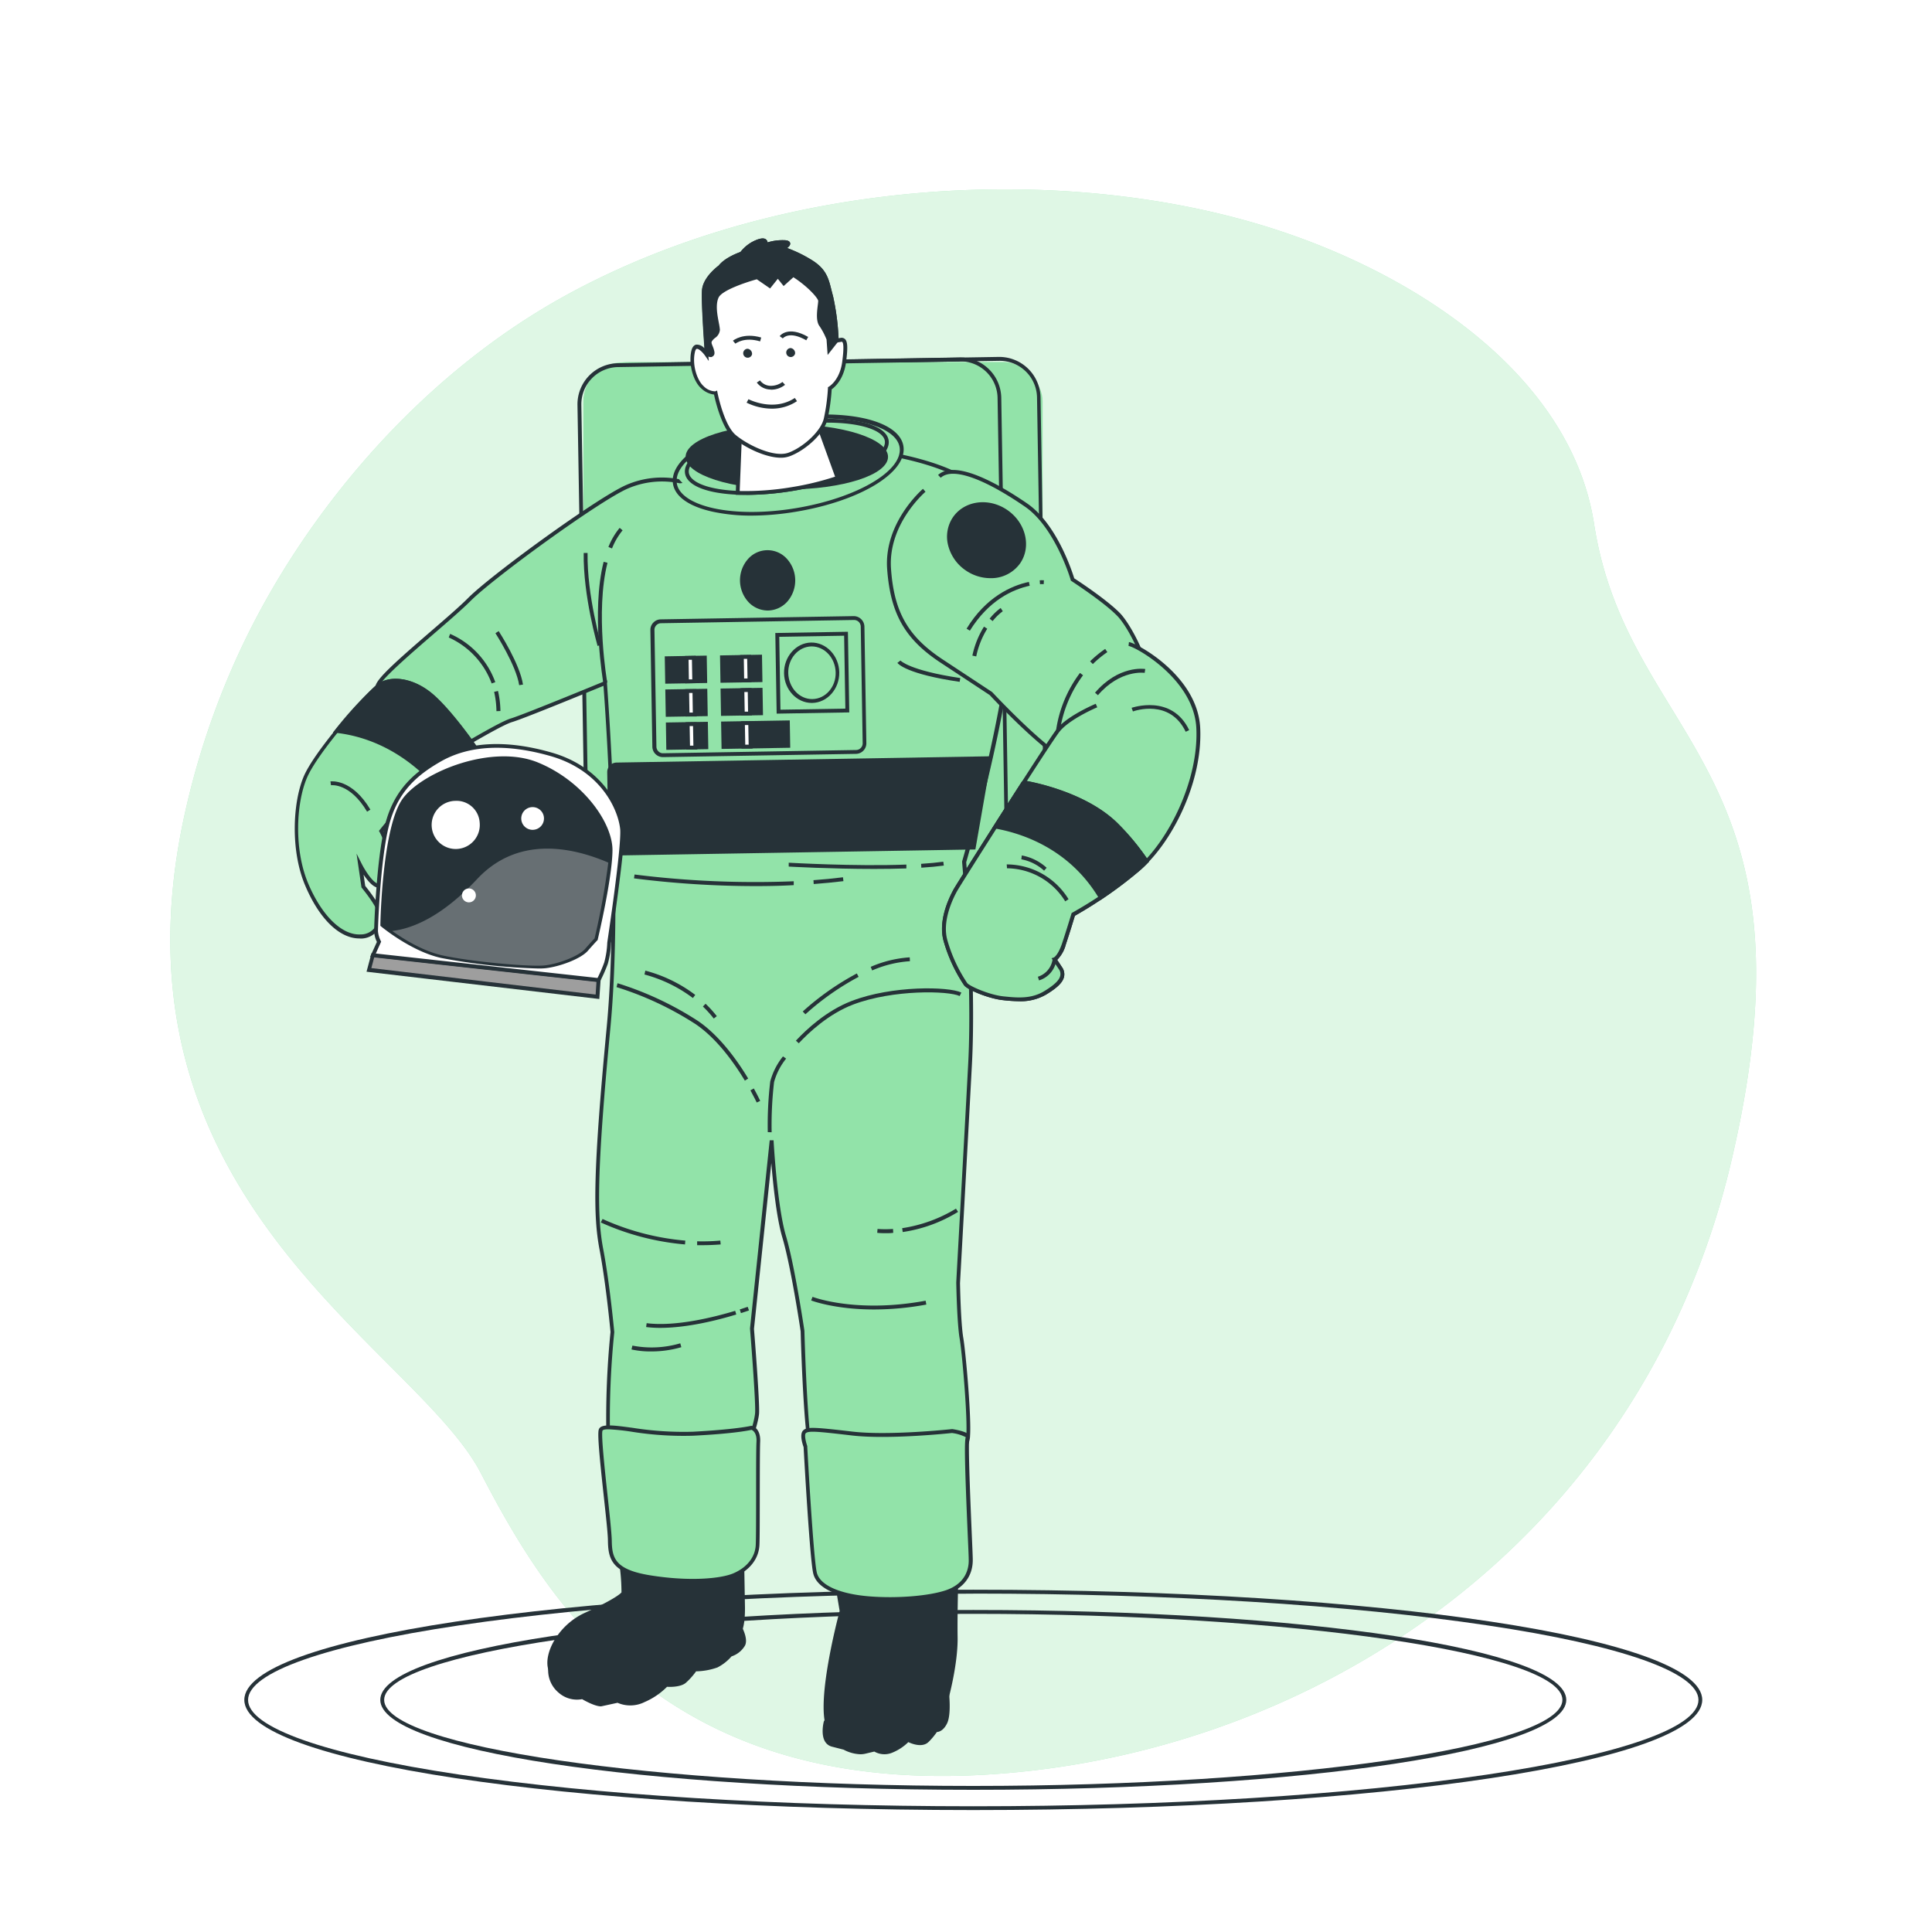 <svg class="animated" id="freepik_stories-astronaut-suit" xmlns="http://www.w3.org/2000/svg" viewBox="0 0 500 500" version="1.1" xmlns:xlink="http://www.w3.org/1999/xlink" xmlns:svgjs="http://svgjs.com/svgjs"><style>svg#freepik_stories-astronaut-suit:not(.animated) .animable {opacity: 0;}svg#freepik_stories-astronaut-suit.animated #freepik--Character--inject-142 {animation: 1.5s Infinite  linear floating;animation-delay: 0s;}            @keyframes floating {                0% {                    opacity: 1;                    transform: translateY(0px);                }                50% {                    transform: translateY(-10px);                }                100% {                    opacity: 1;                    transform: translateY(0px);                }            }        .animator-hidden { display: none; }</style><g id="freepik--background-simple--inject-142" class="animable" style="transform-origin: 249.277px 254.311px;"><path d="M331.63,59.9c37.2,12.43,75.14,38.42,80.92,75.73C421.28,192,471.81,198,448.29,299.52a209.84,209.84,0,0,1-15.39,44,197.21,197.21,0,0,1-11.58,20.75C383.16,424,317.54,455.8,254.37,459.32c-83.08,4.65-113-45.49-129.95-78.12s-98.77-71-76.54-170.86a204,204,0,0,1,15.79-45.22c16.5-33.73,45.58-68.21,82.56-88.56q4.17-2.3,8.46-4.39C210.65,44.85,280.92,42.94,331.63,59.9Z" style="fill: rgb(146, 227, 169); transform-origin: 249.277px 254.311px;" id="el1yrjd6wutgn" class="animable"></path><g id="elo7tcsbtkiee"><path d="M331.63,59.9c37.2,12.43,75.14,38.42,80.92,75.73C421.28,192,471.81,198,448.29,299.52a209.84,209.84,0,0,1-15.39,44,197.21,197.21,0,0,1-11.58,20.75C383.16,424,317.54,455.8,254.37,459.32c-83.08,4.65-113-45.49-129.95-78.12s-98.77-71-76.54-170.86a204,204,0,0,1,15.79-45.22c16.5-33.73,45.58-68.21,82.56-88.56q4.17-2.3,8.46-4.39C210.65,44.85,280.92,42.94,331.63,59.9Z" style="fill: rgb(255, 255, 255); opacity: 0.7; transform-origin: 249.277px 254.311px;" class="animable"></path></g></g><g id="freepik--Floor--inject-142" class="animable" style="transform-origin: 251.885px 439.93px;"><path d="M251.88,468.44c-105.78,0-188.65-12.52-188.65-28.51s82.87-28.51,188.65-28.51,188.66,12.52,188.66,28.51S357.67,468.44,251.88,468.44Zm0-56c-50.23,0-97.45,2.91-133,8.2-34.75,5.17-54.68,12.21-54.68,19.31s19.93,14.14,54.68,19.31c35.52,5.29,82.74,8.2,133,8.2s97.46-2.91,133-8.2c34.75-5.17,54.68-12.21,54.68-19.31s-19.93-14.14-54.68-19.31C349.34,415.33,302.12,412.42,251.88,412.42Z" style="fill: rgb(38, 50, 56); transform-origin: 251.885px 439.93px;" id="elxa5lfs07fn" class="animable"></path><path d="M251.88,463.2c-86,0-153.46-10.22-153.46-23.27s67.41-23.27,153.46-23.27,153.47,10.22,153.47,23.27S337.94,463.2,251.88,463.2Zm0-45.54c-82.64,0-152.46,10.2-152.46,22.27s69.82,22.27,152.46,22.27S404.35,452,404.35,439.93,334.53,417.66,251.88,417.66Z" style="fill: rgb(38, 50, 56); transform-origin: 251.885px 439.93px;" id="el0ydhwgnufmcm" class="animable"></path></g><g id="freepik--Earth--inject-142" class="animable animator-hidden" style="transform-origin: 331.156px 184.3px;"><path d="M331.27,301.35a117.05,117.05,0,1,1,32.79-4.72A117.21,117.21,0,0,1,331.27,301.35Zm-.1-233a116,116,0,1,0,111.39,83.46A115.94,115.94,0,0,0,331.17,68.32Z" style="fill: rgb(38, 50, 56); transform-origin: 331.156px 184.3px;" id="el2sx5wx18g5e" class="animable"></path><path d="M331.34,150.54l-9.39-.9-.5-1.71,3.89-3.1-2.85-4.52-7.84-.55-4.94-3.7,2.13-2.85,12.46,1.73,4.3,3.92,5.46.47,2.19,5.33-1.11,3.83Zm-8.62-1.83,8.41.81,3.16-1.71.9-3.09-1.82-4.45-5.19-.45-4.32-3.93-11.57-1.61-1.18,1.58,3.9,2.92,8.05.57,3.6,5.7-4.06,3.25Z" style="fill: rgb(38, 50, 56); transform-origin: 322.98px 141.875px;" id="elchazf82k089" class="animable"></path><path d="M381.24,290.12,380,287.89l-1.08-3.66-4-.53-10.62-6-6.65-.7-4.1-5.58,1.42-6.38c1-2.34,2.25-5.88,2-6.68-.29-1-.63-2.66-.8-3.54l-5.37,1.82-6.38.11-5.87-1.62-4.42-3.31-5.23-2.64-14.85.32-11.16-4.09-7-4.73-2.05-7L288.71,226l-6.23-8.1-1.42.78,2.75,4.93,3.08,2.61,3,4.51-5.2.8-6.11-7.71-5.75-10.66-4.09-19.95,3.62-15.14-3.08-8.55.51-9.1-2.63-9-6.36-3.91-10.46,1.3-1.8-3.59,6.21-2.11-.26-4.8.33-.14a43.21,43.21,0,0,0,5.94-2.85,41.7,41.7,0,0,0,3.3-3.23l4.44-5.17,8.1.11,2.68,7.17,8.58,5.14,10.28,3.85-1.63-2.88-7.28-3.75,4.32-4,4.41.53,2.81.78,3.92,8.64,2-1-.18-4.68,2.73-.39,2.07,4,2.24,1.62,3.14-1.24,1.5,7.34-6.09,7.85.57,6.59,3,2,6.63,1.07.29,4,5.57,2.29-.09-8.27-1.82-2.41-1.75-7.95.31-1.71,5.1-.2,4.1,2.24,6.63-.79,8.17,2.65,8.41,5.28,6.81,2.37,3.08,3.53-4.15,2.61-3.44-1.89-4.92-4.32-1.2,2.55L344.89,171l-.74,2.72,3.26-1.83,3.25-1,1.4,1.87,4.39-1.59.49,3-5.24,6.06-2.29,1.2-1.69,7.06-3.13,4.53,1.56,10.29-8.57,7.11.87,4.77L341,218l2.49,6.39-2.52,1.14-7.29-6.93-3.34,0-3.22,3.49-3.5,1-2.69-1.24-7.37,1.61-1.7,8.09,3.3,5.64,5.08,3.41,3.89-1.4.29-2.93,4.1-1.87,3,2.42.88,5,1.23,1.77,5.05-1.48,5.59.6.31,8,7.89,2.25,4.49-3.52,4.68-4.86,3.05-.89,4.67-1.66,8.08-4.36,8.11-.66,8.26-2.41,11.52.69,9.36.95L428.16,228l4.8,1.59L429.53,245l.44,2.06-.11.17a116.58,116.58,0,0,1-48.21,42.66Zm-.34-2.57.74,1.27a115.64,115.64,0,0,0,47.27-41.92L428.5,245l0-.1,3.26-14.66-3.5-1.16-13.38,8.21-9.67-1-11.33-.68-8.24,2.4-8.05.64L369.76,243l-4.77,1.7-2.82.82-4.55,4.72-4.94,3.88-9.08-2.58-.31-7.91-4.53-.48-5.56,1.63-1.78-2.65-.83-4.75-2.25-1.8-3,1.37-.29,3-5,1.78-5.74-3.92-3.56-6.07,1.92-9.1,8.33-1.82,2.65,1.23,2.87-.84,3.34-3.62,4.18.06,7.08,6.73,1-.47-2.11-5.42-2.56-2.76-1-5.63,8.59-7.12-1.53-10.12,3.29-4.78,1.7-7.24,2.61-1.37,4.73-5.52-.22-1.37-4,1.42-1.43-1.91-2.53.74-5.2,2.95,1.48-5.42,8.56-5.39,1.64-3.48,5.88,5.15,2.78,1.52,2.66-1.68L363.42,164l-6.71-2.36-8.41-5.27-7.79-2.52-6.73.81-4.14-2.26-4,.16-.14.72,1.68,7.64,1.87,2.39.11,10.12-7.54-3.1-.28-3.87-6.16-1-3.44-2.35-.65-7.46,6-7.79L316,142.11l-2.54,1L310.54,141l-1.85-3.54-1.14.16.18,4.43-3.52,1.76-4.16-9.16-2.29-.64-3.87-.47L291,136.31l6.28,3.23,3.14,5.53-12.94-4.86-9-5.35L275.9,128l-6.95-.09-4.14,4.82a45.12,45.12,0,0,1-3.43,3.36,41.49,41.49,0,0,1-5.85,2.85l.26,4.85-5.85,2,1,1.93L261,146.46l7,4.29,2.79,9.55-.51,9.07L273.4,178l-3.64,15.21,4,19.66,5.61,10.38,5.7,7.18,3.08-.47-2.1-3.14L283,224.18l-3.28-5.89,3.05-1.68,6.77,8.81,5.22,7.88,2,6.73,6.63,4.49,10.81,3.94,14.92-.32,5.52,2.8,4.42,3.3,5.47,1.48,6.16-.11,6.23-2.14.11.57s.51,2.73.89,4-1.62,6.3-2,7.26l-1.29,5.86,3.56,4.85,6.52.72,10.62,6,4.41.53Z" style="fill: rgb(38, 50, 56); transform-origin: 340.75px 208.52px;" id="eleqbf09yl5do" class="animable"></path><path d="M405.44,133.39l-1.39-2.52-3-4.39-.22-3.82-.52-2.63L393,117.84l-2.57-8.77-7-2.51-4.68-7-4-2.61L371.7,91l-6.4-1.4-3.45,1.23,4.34,3.45-1.77,1.17,2.23-.36,9.55,3.71-2.67,1.56-.57,3.15-6.54,1.29-5.63-4.21L349.6,98l-6.82-5,7.69-4.67-.24-1.5-3.1-.46-.6,2.65-4.9.75-1.22-4.16-3.65-1.37L328,81.86c-.81.7-3.51,3-4.75,3.34a6.88,6.88,0,0,1-3.39-.18l-6,1.2-3.91,4.3-5.87,1.72-5-2.06a30.93,30.93,0,0,0-4.65,0,26.84,26.84,0,0,0-3.94,3.4l-.19.11-5.12,1.77.52,4.72-7.58,3.09-.92,3.74L270,109.65l.42,4.22-5,12.41-5.46,1.6.55-5.14-4.43.74-1.87-5.29,1.94-4,1.73-1.3-1.58-7.37,4.91-2.63,2.06-5.21L255.59,95l.69-.57a117,117,0,0,1,141.13-6.61l.12.09,2.35,5.52,4.46,3.33.9,3.09-2.84,3-1.1,1,2.13-.45.71,3.76-4.87.58,3.07,6.93,5.34,4.68,4.59,4.38-.51,3.57-.86,5.51ZM402,126.15l2.91,4.19,1.1,2,4-.45,1.18-7.8-4.21-4-5.53-4.91-3.67-8.27,5.16-.62-.32-1.7-4.93,1,4-3.45,2.41-2.55-.65-2.22-4.4-3.29-2.35-5.5A116,116,0,0,0,257.6,94.66l7,2.43-2.58,6.52-4.56,2.44,1.55,7.27L257,114.85l-1.65,3.4,1.45,4.11,4.9-.83-.53,5,3.56-1,4.69-11.73L269,109l7.39-2.74.93-3.72,7.34-3-.52-4.77,5.77-2c.89-.88,3.46-3.33,4.28-3.57a30.67,30.67,0,0,1,5.07,0l.16,0,4.75,2,5.27-1.54,3.94-4.33L319.88,84l.12,0a6.27,6.27,0,0,0,2.94.21c1-.29,3.64-2.49,4.57-3.31l.21-.18,9.35,2.6,4.16,1.56,1.11,3.8,3.37-.51.65-2.9,4.74.71.47,2.89-7,4.24,5.53,4,11.19,2.58,5.36,4,5.44-1.07.53-2.93L373.9,99l-7.36-2.87L360,97.19l4.5-3-4.66-3.71,5.41-1.94,7.14,1.56,3.24,6.07,4,2.67,4.55,6.86,7.16,2.57,2.56,8.74,7.29,2.2.65,3.3Z" style="fill: rgb(38, 50, 56); transform-origin: 333.24px 100.34px;" id="el1jhh5fc97bh" class="animable"></path><path d="M438.21,173.35l-6.35-7.59-6.81-10.32-4.13-14.12-4.31-2.14-4.48-7.1,1.5-6.86-3.53-15.15,3.53.39-1.17-4-3.15-.21-2.08-3.84.09-4.69-.9-3.07,1.28,1.1a117.3,117.3,0,0,1,39,69.94l0,.2-.71,1-.6,6.24ZM426,155.09l6.67,10.07,6,7.17,5.89-.17.54-5.62.62-.87a116.32,116.32,0,0,0-37.4-68l-.08,4.55,1.69,3.12,3.3.21,1.78,6.1-3.61-.4,3.26,14-1.46,6.68,4.11,6.52,4.45,2.21.06.21Z" style="fill: rgb(38, 50, 56); transform-origin: 426.56px 134px;" id="el4i28qqo48kg" class="animable"></path><path d="M350.37,235.1l-4.31-2.81-9.35-.07,1.3-2.38,12.28.55,7.08-.8-1.3,4.48Zm-12-3.86,8,0,4.23,2.76,4.69-.86.71-2.44-5.67.64-11.73-.52Z" style="fill: rgb(38, 50, 56); transform-origin: 347.04px 232.345px;" id="elbkgg8opppa" class="animable"></path><path d="M359.51,234.18l-1.95-2.6,5.9-3.72,1.65,1.59,3-1.23L367,232Zm-.5-2.33.89,1.18,6.3-1.84.35-1.25-1.66.69-1.56-1.51Z" style="fill: rgb(38, 50, 56); transform-origin: 362.835px 231.02px;" id="el5blr53u1biu" class="animable"></path><path d="M331.2,295.13a109.56,109.56,0,0,1-16.29-1.21l.15-1a109.09,109.09,0,0,0,19,1.16l0,1Z" style="fill: rgb(38, 50, 56); transform-origin: 324.485px 294.025px;" id="elv4sg832htwe" class="animable"></path><path d="M310.18,293.11c-3.3-.64-6.62-1.44-9.86-2.39l.28-1c3.21.94,6.5,1.74,9.78,2.37Z" style="fill: rgb(38, 50, 56); transform-origin: 305.35px 291.415px;" id="elxznsv81xat" class="animable"></path><path d="M296.22,289.44a110.84,110.84,0,0,1-73.33-128.33l1,.21a109.83,109.83,0,0,0,72.67,127.17Z" style="fill: rgb(38, 50, 56); transform-origin: 258.499px 225.275px;" id="elsxmyyua3ki8" class="animable"></path><path d="M227.62,148l-.94-.33a112.2,112.2,0,0,1,9-19.36l.87.5A110.62,110.62,0,0,0,227.62,148Z" style="fill: rgb(38, 50, 56); transform-origin: 231.615px 138.155px;" id="elea96yzl9dtn" class="animable"></path></g><g id="freepik--Character--inject-142" class="animable animator-active" style="transform-origin: 193.466px 257.854px;"><g id="elkbgqnakicdp"><rect x="152.53" y="93.69" width="117.3" height="141.91" rx="10.14" style="fill: rgb(146, 227, 169); transform-origin: 211.18px 164.645px; transform: rotate(-0.96deg);" class="animable"></rect></g><path d="M163.69,236.91a10.63,10.63,0,0,1-10.63-10.46L151,104.83A10.64,10.64,0,0,1,161.47,94l97-1.63a10.69,10.69,0,0,1,10.82,10.46l2,121.62a10.64,10.64,0,0,1-10.46,10.81l-97,1.63Zm95-143.53h-.16l-97,1.63a9.65,9.65,0,0,0-9.48,9.8l2.05,121.62a9.61,9.61,0,0,0,9.8,9.47l97-1.63a9.64,9.64,0,0,0,9.48-9.79l-2-121.62A9.66,9.66,0,0,0,258.66,93.38Z" style="fill: rgb(38, 50, 56); transform-origin: 211.145px 164.64px;" id="elrvizxbdrlg8" class="animable"></path><g id="elg5e5v8pn36k"><rect x="150.97" y="93.78" width="108.69" height="141.91" rx="10.14" style="fill: rgb(146, 227, 169); transform-origin: 205.315px 164.735px; transform: rotate(-1.146deg);" class="animable"></rect></g><path d="M162.13,236.93a10.63,10.63,0,0,1-10.63-10.46l-2.05-121.62A10.64,10.64,0,0,1,159.91,94l88.4-1.49A10.64,10.64,0,0,1,259.13,103l2,121.62a10.65,10.65,0,0,1-10.46,10.82l-88.4,1.48ZM248.5,93.55h-.17L159.93,95a9.65,9.65,0,0,0-9.48,9.8l2.05,121.62a9.63,9.63,0,0,0,9.8,9.47l88.4-1.48v0a9.65,9.65,0,0,0,9.47-9.8l-2-121.62a9.64,9.64,0,0,0-9.63-9.48Z" style="fill: rgb(38, 50, 56); transform-origin: 205.29px 164.719px;" id="el2y2oz72oiha" class="animable"></path><path d="M176,124.57a22.63,22.63,0,0,0-13.73,1.36c-7.3,3.14-34.66,23-40.77,29.14S97.66,175,97.7,177.64s17.16,17.48,18.1,17.46,13.25-7.75,16.63-8.75,24.2-9.62,24.2-9.62,4.32,53.14.88,89.29-3.54,48.29-1.84,57.28,2.85,21.42,2.85,21.42a218.81,218.81,0,0,0-1.09,27.4s.68,3.41,2.87,4.62,27.73,2,30.5.42,4.83-8.79,5.1-11.29-1.3-22.07-1.3-22.07l5.09-48.62s.91,17.1,3.22,24.84,4.77,24.5,4.77,24.5.81,29.85,2.39,31.07,10.59.76,24.58.21,15.25.06,15.81-3.69-1-21.76-1.68-25.79-.86-14.3-.86-14.3,1.91-34.26,3.09-56.68-1.5-52.25-1.5-52.25,13.54-46.28,12.54-68.35-6.36-27-12.65-30.9-17.21-5.94-17.21-5.94Z" style="fill: rgb(146, 227, 169); transform-origin: 179.901px 247.972px;" id="el8g1c38sdddq" class="animable"></path><path d="M179.58,378.52c-8.29,0-18.16-.6-19.52-1.34-2.37-1.31-3.09-4.81-3.12-5A225,225,0,0,1,158,344.71c-.08-.88-1.21-12.74-2.84-21.32S153.42,303.74,157,266c3.19-33.48-.34-82.17-.82-88.51-3.58,1.48-20.56,8.46-23.62,9.37-1.88.55-6.74,3.34-10.65,5.57-4.39,2.52-5.64,3.2-6.11,3.2h0c-1.45,0-18.56-15.06-18.61-17.95,0-1.79,5.35-6.55,14.2-14.19,3.9-3.36,7.59-6.54,9.78-8.75,6.08-6.09,33.63-26.1,40.93-29.24a23.07,23.07,0,0,1,14-1.41l56.13-6.66h.08c.45.08,11.09,2.06,17.38,6,6.47,4,11.9,9.2,12.89,31.31,1,21.44-11.86,66.1-12.53,68.42.16,1.87,2.62,30.65,1.49,52.22-1.17,22.17-3.07,56.34-3.09,56.69,0,.06.18,10.23.85,14.18s2.26,22.13,1.68,26c-.54,3.6-1.92,3.65-10.91,3.93-1.54.05-3.32.1-5.37.18l-3.11.12c-14,.56-20.26.75-21.8-.43s-2.39-24.4-2.58-31.46c0-.11-2.48-16.75-4.75-24.37-1.47-4.94-2.37-13.52-2.84-19.22l-4.49,42.92c.06.7,1.57,19.56,1.3,22.07s-2.33,9.92-5.35,11.66C189.91,378.26,185.09,378.52,179.58,378.52Zm-21.65-6.41s.67,3.12,2.62,4.19,27.38,1.94,30,.43,4.59-8.4,4.86-10.91-1.29-21.78-1.31-22l5.1-48.71,1,0c0,.17.94,17.13,3.2,24.72s4.76,24.41,4.78,24.58c.31,11.25,1.19,29.49,2.23,30.77,1.29,1,9.61.66,21.12.2l3.11-.12c2.05-.08,3.83-.13,5.38-.18,9.18-.29,9.55-.4,10-3.08.55-3.66-1-21.77-1.67-25.64s-.86-13.95-.87-14.37,1.93-34.55,3.09-56.72S249,223.43,249,223.14V223l0-.09c.14-.46,13.5-46.45,12.52-68.19s-6.2-26.6-12.42-30.5c-5.87-3.68-16-5.67-17-5.85L176,125.08l-.09,0a22.41,22.41,0,0,0-13.4,1.34c-7.24,3.11-34.59,23-40.62,29-2.22,2.23-5.92,5.42-9.84,8.8-5.85,5.05-13.87,12-13.85,13.41,0,2.24,16,16.16,17.64,17,.54-.17,3.21-1.7,5.58-3.05,4.16-2.39,8.88-5.09,10.86-5.67,3.31-1,23.95-9.51,24.16-9.6l.64-.26,0,.68c0,.54,4.28,53.6.88,89.38-3.58,37.65-3.43,48.78-1.85,57.14,1.7,8.91,2.85,21.34,2.86,21.46v.11a222.49,222.49,0,0,0-1.09,27.33Z" style="fill: rgb(38, 50, 56); transform-origin: 179.913px 247.975px;" id="elsyq5k86uow" class="animable"></path><path d="M206.72,270l-.74-.68c2.58-2.77,7.88-7.79,14.48-10.29,10.41-4,25-3.76,28.34-2.16l-.44.9c-2.86-1.37-17.18-1.73-27.55,2.2C214.41,262.4,209.23,267.31,206.72,270Z" style="fill: rgb(38, 50, 56); transform-origin: 227.39px 262.893px;" id="ela79ekx4cu4g" class="animable"></path><path d="M198.7,293a95.31,95.31,0,0,1,.64-13.13,17.53,17.53,0,0,1,3.3-6.48l.81.58a16.75,16.75,0,0,0-3.12,6.06,96.84,96.84,0,0,0-.63,13Z" style="fill: rgb(38, 50, 56); transform-origin: 201.065px 283.21px;" id="elqooupnni1db" class="animable"></path><path d="M192.77,279.67c-2.77-4.6-7.23-10.87-12.7-14.59a82.91,82.91,0,0,0-20.52-9.62l.27-1a84,84,0,0,1,20.81,9.76c5.62,3.82,10.17,10.21,13,14.9Z" style="fill: rgb(38, 50, 56); transform-origin: 176.59px 267.065px;" id="elikuq6596ms" class="animable"></path><path d="M195.84,285.33s-.59-1.26-1.63-3.15l.88-.49c1.06,1.93,1.63,3.17,1.65,3.22Z" style="fill: rgb(38, 50, 56); transform-origin: 195.475px 283.51px;" id="el69w17f7fy3j" class="animable"></path><path d="M225.72,251.15l-.38-.93a30.2,30.2,0,0,1,10.1-2.46l.05,1A29,29,0,0,0,225.72,251.15Z" style="fill: rgb(38, 50, 56); transform-origin: 230.415px 249.455px;" id="ele83bp7zt2l" class="animable"></path><path d="M208.44,262.5l-.69-.73a69.87,69.87,0,0,1,14-9.84l.46.88A68.39,68.39,0,0,0,208.44,262.5Z" style="fill: rgb(38, 50, 56); transform-origin: 214.98px 257.215px;" id="el7js0rgz7c82" class="animable"></path><path d="M184.72,263.6a28.29,28.29,0,0,0-2.81-3.11l.69-.72a29.19,29.19,0,0,1,2.91,3.21Z" style="fill: rgb(38, 50, 56); transform-origin: 183.71px 261.685px;" id="elvow5exh93" class="animable"></path><path d="M179.32,258.29a36.36,36.36,0,0,0-12.53-6.09l.22-1a36.89,36.89,0,0,1,12.92,6.28Z" style="fill: rgb(38, 50, 56); transform-origin: 173.36px 254.745px;" id="eljslhhpj2q8" class="animable"></path><path d="M226.22,338.89c-10.22,0-16.22-2.3-16.3-2.34l.37-.93c.11.05,11.29,4.32,29.26,1l.18,1A74.73,74.73,0,0,1,226.22,338.89Z" style="fill: rgb(38, 50, 56); transform-origin: 224.825px 337.255px;" id="elykw47og8py" class="animable"></path><path d="M229.41,319.15c-.81,0-1.61,0-2.39-.1l.09-1a28,28,0,0,0,4,0l.06,1C230.58,319.14,230,319.15,229.41,319.15Z" style="fill: rgb(38, 50, 56); transform-origin: 229.095px 318.6px;" id="elvlv9dhm7qhs" class="animable"></path><path d="M233.62,318.85l-.14-1a37.5,37.5,0,0,0,13.92-5.05l.55.83A37.64,37.64,0,0,1,233.62,318.85Z" style="fill: rgb(38, 50, 56); transform-origin: 240.715px 315.825px;" id="elq9do0x04rr" class="animable"></path><path d="M181.79,322.25l-1.37,0,0-1a51.31,51.31,0,0,0,6-.19l.09,1C185,322.18,183.4,322.25,181.79,322.25Z" style="fill: rgb(38, 50, 56); transform-origin: 183.465px 321.655px;" id="elepksxsofvuc" class="animable"></path><path d="M177.28,322.06a66.72,66.72,0,0,1-21.79-5.69l.45-.9a65.23,65.23,0,0,0,21.42,5.6Z" style="fill: rgb(38, 50, 56); transform-origin: 166.425px 318.765px;" id="eli01lj1nrb4d" class="animable"></path><path d="M170.9,343.65a29.26,29.26,0,0,1-3.68-.21l.13-1c7.58.95,17.61-1.6,22.91-3.2l.29.95C186,341.58,178,343.65,170.9,343.65Z" style="fill: rgb(38, 50, 56); transform-origin: 178.885px 341.445px;" id="el8n9zkiyogw7" class="animable"></path><path d="M191.75,339.83l-.3-.95c1.28-.41,2-.68,2.05-.68l.34.94S193.07,339.41,191.75,339.83Z" style="fill: rgb(38, 50, 56); transform-origin: 192.645px 339.015px;" id="el11jgtiexgfq" class="animable"></path><path d="M168.54,349.75a22.66,22.66,0,0,1-5.11-.51l.24-1a26.18,26.18,0,0,0,12.38-.59l.28,1A27.59,27.59,0,0,1,168.54,349.75Z" style="fill: rgb(38, 50, 56); transform-origin: 169.88px 348.701px;" id="el5p02ve1anc" class="animable"></path><path d="M210.59,228.79l-.07-1c2.63-.19,5.2-.44,7.64-.75l.12,1C215.82,228.34,213.23,228.59,210.59,228.79Z" style="fill: rgb(38, 50, 56); transform-origin: 214.4px 227.915px;" id="ela7iswcols68" class="animable"></path><path d="M195.6,229.32a250,250,0,0,1-31.52-2l.14-1a249.6,249.6,0,0,0,41.2,1.75l0,1C202.11,229.26,198.79,229.32,195.6,229.32Z" style="fill: rgb(38, 50, 56); transform-origin: 184.75px 227.82px;" id="elrreb6dh6ama" class="animable"></path><path d="M238.44,224.56l-.06-1c2.2-.14,4.13-.33,5.74-.55l.14,1C242.63,224.23,240.67,224.42,238.44,224.56Z" style="fill: rgb(38, 50, 56); transform-origin: 241.32px 223.785px;" id="eliotoakcutem" class="animable"></path><path d="M226.2,224.88c-11.13,0-21.95-.6-22.08-.61l0-1c.17,0,17.17,1,30.45.48l0,1C231.94,224.84,229.06,224.88,226.2,224.88Z" style="fill: rgb(38, 50, 56); transform-origin: 219.345px 224.075px;" id="el6u61x3j85i9" class="animable"></path><path d="M158.39,141.94l-.93-.38a18.43,18.43,0,0,1,2.91-4.95l.76.64A17.31,17.31,0,0,0,158.39,141.94Z" style="fill: rgb(38, 50, 56); transform-origin: 159.295px 139.275px;" id="elth7kofs0ysq" class="animable"></path><path d="M156.14,176.82c0-.18-3.2-18.51.08-31.42l1,.25c-3.23,12.69-.1,30.82-.06,31Z" style="fill: rgb(38, 50, 56); transform-origin: 155.981px 161.11px;" id="elqi32c0chtm" class="animable"></path><path d="M128.48,184.05a23.65,23.65,0,0,0-.6-5l1-.23a24.33,24.33,0,0,1,.63,5.19Z" style="fill: rgb(38, 50, 56); transform-origin: 128.695px 181.435px;" id="eldcdyfpbcfte" class="animable"></path><path d="M127.24,176.88a21,21,0,0,0-11.1-11.9l.35-.93a21.58,21.58,0,0,1,11.69,12.5Z" style="fill: rgb(38, 50, 56); transform-origin: 122.16px 170.465px;" id="elak4eyv7dbja" class="animable"></path><path d="M134.36,177.32c-.76-5.11-6.09-13.36-6.14-13.45l.84-.54c.22.34,5.49,8.52,6.29,13.84Z" style="fill: rgb(38, 50, 56); transform-origin: 131.785px 170.325px;" id="el8usc7p95fvd" class="animable"></path><path d="M154.65,167.18c0-.13-3.75-12.84-3.59-24.07l1,0c-.16,11.08,3.52,23.64,3.55,23.76Z" style="fill: rgb(38, 50, 56); transform-origin: 153.333px 155.145px;" id="el7t5qtwrlqbh" class="animable"></path><path d="M248.36,176.46c-13.65-2-15.91-4.62-16.12-4.91l.8-.6-.4.3.39-.31s2.24,2.56,15.48,4.54Z" style="fill: rgb(38, 50, 56); transform-origin: 240.375px 173.7px;" id="eltgj3kr01y0g" class="animable"></path><g id="el3akep8z2drv"><ellipse cx="203.98" cy="120.39" rx="29.71" ry="11.76" style="fill: rgb(146, 227, 169); transform-origin: 203.98px 120.39px; transform: rotate(-9.27deg);" class="animable"></ellipse></g><path d="M194.56,133.44a47.32,47.32,0,0,1-10.07-1c-6.11-1.33-9.78-3.89-10.32-7.21-1.1-6.78,11.13-14.23,27.84-17,7.89-1.29,15.52-1.28,21.47,0,6.11,1.34,9.78,3.9,10.32,7.21,1.1,6.79-11.13,14.24-27.84,17A71.3,71.3,0,0,1,194.56,133.44Zm18.85-25.11a69.51,69.51,0,0,0-11.24,1c-15.89,2.59-28,9.68-27,15.81.46,2.84,3.94,5.17,9.54,6.4,5.83,1.27,13.33,1.27,21.1,0,15.89-2.6,28-9.69,27-15.82-.46-2.84-3.94-5.17-9.54-6.39A46.71,46.71,0,0,0,213.41,108.33Z" style="fill: rgb(38, 50, 56); transform-origin: 203.985px 120.354px;" id="el8rrxder3fnq" class="animable"></path><g id="el2ryhk29dtao"><ellipse cx="203.63" cy="118.23" rx="26.19" ry="8.44" style="fill: rgb(38, 50, 56); transform-origin: 203.63px 118.23px; transform: rotate(-9.181deg);" class="animable"></ellipse></g><path d="M193.18,128.07c-9,0-15.31-2-15.89-5.54-.81-5,10.13-10.71,24.9-13.12s27-.43,27.78,4.52h0c.81,4.95-10.13,10.71-24.9,13.12A73.74,73.74,0,0,1,193.18,128.07Zm20.87-18.69a73.41,73.41,0,0,0-11.7,1c-15.16,2.48-24.69,8.19-24.07,12s11.46,6.17,26.63,3.7,24.69-8.19,24.08-12h0C228.55,111.38,222.84,109.38,214.05,109.38Z" style="fill: rgb(38, 50, 56); transform-origin: 203.63px 118.228px;" id="eluoy0q0x0r1g" class="animable"></path><path d="M190.91,127.52a71.12,71.12,0,0,0,14.08-1,73.75,73.75,0,0,0,11.77-2.88l-4.92-13.6s-9.42,3.23-18,1.66c-.81.23-1.6.47-2.37.71Z" style="fill: rgb(255, 255, 255); transform-origin: 203.835px 118.794px;" id="elyuii09an54" class="animable"></path><path d="M193.19,128.07c-.78,0-1.55,0-2.3,0l-.5,0,.64-15.92.33-.1c.77-.25,1.57-.49,2.38-.72l.12,0,.11,0c8.31,1.53,17.62-1.61,17.71-1.64l.47-.16L217.4,124l-.48.17a78.22,78.22,0,0,1-23.73,3.92Zm-1.76-1a72,72,0,0,0,13.48-1,73,73,0,0,0,11.21-2.71l-4.58-12.65c-2,.63-10.08,2.9-17.64,1.54l-1.9.57Z" style="fill: rgb(38, 50, 56); transform-origin: 203.895px 118.81px;" id="elgeiw214s1yu" class="animable"></path><path d="M186.31,69.08s-3.92,2.82-4.17,6,.74,16.47.74,16.47-2.82-3.92-3.52-.55.58,7.47,2.44,9.12a4.75,4.75,0,0,0,3.38,1.46s1.67,8.68,4.92,11.37,10.18,6.09,14.12,4.65,8.61-5.64,9.47-9.17a51.72,51.72,0,0,0,1.08-7.95s3-1.73,3.71-6.78.2-6-.86-5.79l-1.07.17A64.5,64.5,0,0,0,215.14,77c-1.14-4.25-1.18-6.84-5.81-9.51s-6.92-3.09-6.92-3.09,3.18-1.58.43-1.69a11.83,11.83,0,0,0-4.87.85s.89-2-1.85-1a9.32,9.32,0,0,0-4.22,3.12S188,66.92,186.31,69.08Z" style="fill: rgb(255, 255, 255); transform-origin: 198.987px 90.111px;" id="el44u3a4ai53e" class="animable"></path><path d="M202.1,118.46c-4,0-9.38-2.67-12.31-5.1s-4.64-9.48-5-11.25a5.86,5.86,0,0,1-3.3-1.59c-2.11-1.87-3.3-6.26-2.6-9.59.21-1,.64-1.61,1.29-1.74a2.6,2.6,0,0,1,2.11.94c-.25-3.58-.83-12.46-.63-15.06.25-3.22,3.79-5.95,4.32-6.35,1.57-2,4.87-3.24,5.63-3.51A9.85,9.85,0,0,1,196,62c1.16-.41,1.93-.39,2.36.08a1.08,1.08,0,0,1,.28.66,12.88,12.88,0,0,1,4.26-.58c.43,0,1.44.06,1.59.76.08.4-.18.83-.78,1.27A34.26,34.26,0,0,1,209.59,67c4.2,2.43,4.8,4.87,5.63,8.25.13.5.26,1,.41,1.58A60.77,60.77,0,0,1,217,87.53l.52-.08a1.3,1.3,0,0,1,1.17.31c.57.56.83,1.8.26,6-.6,4.47-2.95,6.46-3.71,7a50.23,50.23,0,0,1-1.09,7.79c-.93,3.85-5.9,8.1-9.77,9.52A6.77,6.77,0,0,1,202.1,118.46Zm-16.52-17.39.09.45c0,.08,1.68,8.53,4.75,11.07,3.27,2.71,10,5.89,13.63,4.57s8.32-5.38,9.15-8.82a50.13,50.13,0,0,0,1.07-7.86l0-.27.24-.14c.11-.06,2.82-1.69,3.45-6.41.51-3.81.3-4.92,0-5.18,0,0-.08-.08-.32,0l-1.62.26,0-.57a64.11,64.11,0,0,0-1.39-11c-.15-.56-.28-1.09-.41-1.59-.83-3.37-1.33-5.41-5.16-7.62-4.47-2.58-6.74-3-6.77-3l-1.46-.28,1.33-.66a5.53,5.53,0,0,0,1.1-.7l-.47,0a11.52,11.52,0,0,0-4.64.8l-1.19.53.53-1.19a.88.88,0,0,0,.07-.54s-.24-.19-1.3.18a9,9,0,0,0-4,2.94l-.09.13-.16.06s-3.82,1.26-5.35,3.28l-.1.1s-3.74,2.72-4,5.66c-.25,3.13.72,16.26.73,16.39l.14,1.77-1-1.44c-.56-.78-1.6-1.82-2.11-1.7-.21,0-.4.39-.51,1-.69,3.29.65,7.19,2.28,8.64a4.35,4.35,0,0,0,3,1.35Z" style="fill: rgb(38, 50, 56); transform-origin: 198.979px 90.085px;" id="el2rcjbd6uxhf" class="animable"></path><path d="M214.61,90.59l1.94-2.48A64.5,64.5,0,0,0,215.14,77c-1.14-4.25-1.18-6.84-5.81-9.51s-6.92-3.09-6.92-3.09,3.18-1.58.43-1.69a11.83,11.83,0,0,0-4.87.85s.89-2-1.85-1a9.32,9.32,0,0,0-4.22,3.12s-3.94,1.29-5.59,3.45c0,0-3.92,2.82-4.17,6s.74,16.47.74,16.47,1.85,1,1.51-.48-1.1-2.12-.5-3,2-1.4,1.94-2.63-1.48-5.92-.3-8.54S196,71.82,196,71.82l3.24,2.24,2.09-2.63,1.56,2,2.41-2.18a23.09,23.09,0,0,1,2.93,2.09c1.86,1.49,4,3.74,4,4.66s-.84,4.74.26,6.25a18.42,18.42,0,0,1,1.89,3.63Z" style="fill: rgb(38, 50, 56); transform-origin: 199.325px 77.105px;" id="elwwzdp9l5x6r" class="animable"></path><path d="M184,92.42a3.12,3.12,0,0,1-1.32-.4l-.23-.14,0-.26c0-.55-1-13.34-.74-16.55s3.79-5.95,4.32-6.35c1.57-2,4.87-3.24,5.63-3.51A9.85,9.85,0,0,1,196,62c1.16-.41,1.93-.39,2.36.08a1.08,1.08,0,0,1,.28.66,12.88,12.88,0,0,1,4.26-.58c.43,0,1.44.06,1.59.76.08.4-.18.83-.78,1.27A34.26,34.26,0,0,1,209.59,67c4.2,2.43,4.8,4.87,5.63,8.25.13.5.26,1,.41,1.58a63.6,63.6,0,0,1,1.42,11.22v.19l-2.86,3.63-.28-4a17.69,17.69,0,0,0-1.81-3.45c-1-1.31-.65-3.85-.45-5.53a10,10,0,0,0,.1-1c0-.55-1.7-2.54-3.86-4.28a27.26,27.26,0,0,0-2.56-1.86l-2.53,2.28-1.5-1.88-2,2.5-3.44-2.37c-2.66.73-9,2.82-9.89,4.73s-.25,4.85.09,6.68a14,14,0,0,1,.25,1.65,2.8,2.8,0,0,1-1.26,2.12,3.7,3.7,0,0,0-.76.78c-.24.37-.16.6.11,1.27a7.39,7.39,0,0,1,.46,1.4c.16.72-.08,1.08-.32,1.25A1,1,0,0,1,184,92.42Zm-.6-1.16a1.88,1.88,0,0,0,.59.17h0s0-.11,0-.23A7.82,7.82,0,0,0,183.5,90a4.89,4.89,0,0,1-.3-.86C183.27,90.1,183.33,90.87,183.35,91.26ZM205.21,70.6l.31.17a22.82,22.82,0,0,1,3,2.14s4.2,3.4,4.23,5a11.34,11.34,0,0,1-.1,1.15c-.16,1.34-.46,3.83.26,4.82a18.88,18.88,0,0,1,2,3.75l0,.14.1,1.45L216,88a62.3,62.3,0,0,0-1.38-10.83c-.15-.56-.28-1.09-.41-1.59-.83-3.37-1.33-5.41-5.16-7.62-4.47-2.58-6.74-3-6.77-3l-1.46-.28,1.33-.66a5.53,5.53,0,0,0,1.1-.7l-.47,0a11.52,11.52,0,0,0-4.64.8l-1.19.53.53-1.19a.88.88,0,0,0,.07-.54s-.24-.19-1.3.18a8.78,8.78,0,0,0-4,2.94l-.1.14-.16,0s-3.82,1.26-5.35,3.28l-.1.1s-3.74,2.72-4,5.66c-.17,2.2.26,9.37.53,13.46a1.84,1.84,0,0,1,.29-.83,5,5,0,0,1,.95-1c.57-.5.92-.83.92-1.35A14.29,14.29,0,0,0,185.1,84c-.38-2.07-1-5.2,0-7.27,1.24-2.76,9.81-5.09,10.78-5.34l.22-.06,3.05,2.1,2.19-2.76,1.62,2Z" style="fill: rgb(38, 50, 56); transform-origin: 199.358px 77.064px;" id="el6ytcdo9l5wb" class="animable"></path><path d="M194.63,91.69a1.16,1.16,0,1,1-1.15-1.43A1.32,1.32,0,0,1,194.63,91.69Z" style="fill: rgb(38, 50, 56); transform-origin: 193.489px 91.42px;" id="elq369ozn7ign" class="animable"></path><path d="M205.77,91.5a1.16,1.16,0,1,1-1.15-1.42A1.31,1.31,0,0,1,205.77,91.5Z" style="fill: rgb(38, 50, 56); transform-origin: 204.628px 91.24px;" id="el010seenjaggcb" class="animable"></path><path d="M199.44,100.81A4.48,4.48,0,0,1,195.86,99l.83-.55a3.45,3.45,0,0,0,2.81,1.4,5,5,0,0,0,3-1l.67.74a5.82,5.82,0,0,1-3.66,1.26Z" style="fill: rgb(38, 50, 56); transform-origin: 199.515px 99.65px;" id="eli4c9znesm48" class="animable"></path><path d="M199.73,105.76a15.12,15.12,0,0,1-6.51-1.55l.48-.89c.06,0,6.43,3.36,12-.33l.56.83A11.63,11.63,0,0,1,199.73,105.76Z" style="fill: rgb(38, 50, 56); transform-origin: 199.74px 104.375px;" id="el02spsfipc2y7" class="animable"></path><path d="M190.32,88.94l-.64-.76c.1-.09,2.67-2.18,7.32-.83l-.28,1C192.61,87.11,190.41,88.87,190.32,88.94Z" style="fill: rgb(38, 50, 56); transform-origin: 193.34px 87.919px;" id="el7dz7bu0ui7" class="animable"></path><path d="M208.66,88.07c-4.43-2.54-6-.57-6.07-.49l-.81-.59c.09-.11,2.12-2.8,7.38.21Z" style="fill: rgb(38, 50, 56); transform-origin: 205.47px 86.924px;" id="eltf1ymnbi4ia" class="animable"></path><path d="M122.58,193s-6.49-9.49-11.45-13.39-10.39-4.35-13.43-2-16,16.93-18.79,23.68S75.6,220.2,79.37,229s9.1,13.61,14,13.35,5.17-4.44,4.78-6.42-4.09-6.45-4.09-6.45l-.82-5.6s3.37,6.64,5.52,5.16,2.22-7.64,1.46-10.17a18.54,18.54,0,0,0-1.52-3.77S112.35,197.86,122.58,193Z" style="fill: rgb(146, 227, 169); transform-origin: 99.63px 209.268px;" id="elutct0xa2qqc" class="animable"></path><path d="M93,242.87c-5.14,0-10.37-5.07-14-13.66-3.84-9-3.25-21.33-.47-28.09s15.93-21.47,19-23.87c3.4-2.69,9.18-1.89,14,1.95s11.29,13.11,11.56,13.49l.33.49-.53.25C113.46,197.88,101,213,99.29,215.16a21,21,0,0,1,1.39,3.58c.74,2.42.88,9-1.65,10.72a1.71,1.71,0,0,1-1.43.24c-1.26-.32-2.57-1.92-3.51-3.34l.43,2.92c.59.72,3.72,4.63,4.11,6.56a6.46,6.46,0,0,1-1,5.06,5.52,5.52,0,0,1-4.25,2Zm9.39-66.21A6.9,6.9,0,0,0,98,178c-3,2.36-15.89,16.81-18.64,23.48s-3.28,18.57.46,27.3c3.55,8.31,8.72,13.3,13.5,13.05a4.51,4.51,0,0,0,3.51-1.58,5.46,5.46,0,0,0,.81-4.24c-.31-1.53-3-5-4-6.23l-.09-.11-1.28-8.76,1.38,2.72c.65,1.28,2.67,4.69,4.17,5.07a.73.73,0,0,0,.62-.09c1.9-1.31,2-7.17,1.27-9.61a18.51,18.51,0,0,0-1.47-3.67l-.17-.29.21-.27c.55-.7,13.39-16.83,23.54-22-1.38-2-6.81-9.49-11-12.81A14.19,14.19,0,0,0,102.35,176.66Z" style="fill: rgb(38, 50, 56); transform-origin: 99.851px 209.284px;" id="el5naekvrjfkj" class="animable"></path><g id="el8lxxm2hq3o"><rect x="169.07" y="160.37" width="54.39" height="34.66" rx="2.23" style="fill: rgb(146, 227, 169); transform-origin: 196.265px 177.7px; transform: rotate(-0.96deg);" class="animable"></rect></g><path d="M171.56,195.94a2.73,2.73,0,0,1-2.73-2.69l-.51-30.19a2.69,2.69,0,0,1,.77-1.94,2.67,2.67,0,0,1,1.91-.83l49.93-.84a2.78,2.78,0,0,1,2.78,2.68l.5,30.19a2.73,2.73,0,0,1-2.68,2.78l-49.93.84ZM221,160.45h0l-49.93.84a1.72,1.72,0,0,0-1.7,1.76l.51,30.19a1.72,1.72,0,0,0,.52,1.21,1.61,1.61,0,0,0,1.24.49l49.92-.84a1.73,1.73,0,0,0,1.7-1.76l-.5-30.19a1.77,1.77,0,0,0-.53-1.22A1.74,1.74,0,0,0,221,160.45Z" style="fill: rgb(38, 50, 56); transform-origin: 196.265px 177.695px;" id="ell9qy0nhs4g" class="animable"></path><g id="ely83w9z9grci"><rect x="201.27" y="164.16" width="17.8" height="19.87" style="fill: rgb(146, 227, 169); transform-origin: 210.17px 174.095px; transform: rotate(-0.96deg);" class="animable"></rect></g><path d="M201,184.69l-.35-20.87,18.79-.32.35,20.87Zm.67-19.89.31,18.87,16.8-.28-.32-18.87Z" style="fill: rgb(38, 50, 56); transform-origin: 210.22px 174.095px;" id="elf0w3ncdx0rb" class="animable"></path><g id="el2neb5jsgjqw"><ellipse cx="210.07" cy="174.1" rx="6.66" ry="7.31" style="fill: rgb(146, 227, 169); transform-origin: 210.07px 174.1px; transform: rotate(-0.96deg);" class="animable"></ellipse></g><path d="M210.09,181.92c-3.9,0-7.11-3.43-7.18-7.69s3.08-7.87,7-7.94,7.21,3.39,7.29,7.69-3.08,7.87-7,7.94Zm0-14.63H210c-3.39.06-6.1,3.16-6,6.92s2.88,6.77,6.27,6.71,6.11-3.16,6-6.92S213.4,167.29,210.05,167.29Z" style="fill: rgb(38, 50, 56); transform-origin: 210.055px 174.104px;" id="eld4jx69bnqhs" class="animable"></path><path d="M205.3,150.07c.07,4-2.85,7.36-6.53,7.43s-6.71-3.17-6.78-7.21,2.86-7.36,6.54-7.42S205.24,146,205.3,150.07Z" style="fill: rgb(38, 50, 56); transform-origin: 198.645px 150.185px;" id="elygqmkivwr8" class="animable"></path><path d="M198.67,158a6.88,6.88,0,0,1-5-2.22,8.34,8.34,0,0,1-.18-11,6.74,6.74,0,0,1,10.15-.17,8.35,8.35,0,0,1,.19,11,6.89,6.89,0,0,1-5,2.39Zm0-14.63h-.1a5.83,5.83,0,0,0-4.3,2,7.33,7.33,0,0,0,.16,9.67,5.91,5.91,0,0,0,4.37,1.91,5.84,5.84,0,0,0,4.31-2.06,7.35,7.35,0,0,0-.17-9.67A5.83,5.83,0,0,0,198.63,143.37Z" style="fill: rgb(38, 50, 56); transform-origin: 198.656px 150.194px;" id="elgqjhixx091f" class="animable"></path><g id="elwasccyxm6e"><rect x="172.74" y="178.84" width="9.86" height="6.08" style="fill: rgb(38, 50, 56); transform-origin: 177.67px 181.88px; transform: rotate(-0.96deg);" class="animable"></rect></g><path d="M172.3,185.51l-.12-7.08,10.86-.18.12,7.08Zm.9-6.09.08,5.08,8.87-.15-.09-5.08Z" style="fill: rgb(38, 50, 56); transform-origin: 177.67px 181.88px;" id="eljdwrkr7e5c" class="animable"></path><g id="el3oc04lvhxib"><rect x="177.88" y="178.82" width="1.88" height="6.08" style="fill: rgb(255, 255, 255); transform-origin: 178.82px 181.86px; transform: rotate(-0.96deg);" class="animable"></rect></g><path d="M177.44,185.43l-.12-7.08,2.88,0,.12,7.08Zm.9-6.1.09,5.08h.87l-.08-5.08Z" style="fill: rgb(38, 50, 56); transform-origin: 178.82px 181.89px;" id="el4wjizu5lt3r" class="animable"></path><g id="elygs7ule1xxs"><rect x="187.04" y="178.6" width="9.86" height="6.08" style="fill: rgb(38, 50, 56); transform-origin: 191.97px 181.64px; transform: rotate(-0.96deg);" class="animable"></rect></g><path d="M186.6,185.27l-.12-7.08,10.86-.18.12,7.08Zm.9-6.09.08,5.08,8.86-.15-.08-5.08Z" style="fill: rgb(38, 50, 56); transform-origin: 191.97px 181.64px;" id="el3hgw5w5qez4" class="animable"></path><g id="el07dnyzjw66n5"><rect x="192.18" y="178.58" width="1.88" height="6.08" style="fill: rgb(255, 255, 255); transform-origin: 193.12px 181.62px; transform: rotate(-0.96deg);" class="animable"></rect></g><path d="M191.74,185.19l-.12-7.08,2.88-.05.12,7.08Zm.9-6.1.09,5.08h.87l-.08-5.08Z" style="fill: rgb(38, 50, 56); transform-origin: 193.12px 181.625px;" id="el2zfu9a8ijf7" class="animable"></path><g id="el4ax0nl9g2ec"><rect x="172.6" y="170.27" width="9.86" height="6.08" style="fill: rgb(38, 50, 56); transform-origin: 177.53px 173.31px; transform: rotate(-0.96deg);" class="animable"></rect></g><path d="M172.16,176.94l-.12-7.08,10.86-.19.12,7.09Zm.89-6.1.09,5.08,8.86-.15-.08-5.08Z" style="fill: rgb(38, 50, 56); transform-origin: 177.53px 173.305px;" id="elbh1dtjd5die" class="animable"></path><g id="el43bae9yg115"><rect x="177.74" y="170.25" width="1.88" height="6.08" style="fill: rgb(255, 255, 255); transform-origin: 178.68px 173.29px; transform: rotate(-0.96deg);" class="animable"></rect></g><path d="M177.3,176.85l-.12-7.08,2.88-.05.12,7.08Zm.9-6.1.08,5.08h.88l-.09-5.08Z" style="fill: rgb(38, 50, 56); transform-origin: 178.68px 173.285px;" id="eldtaicbiqtth" class="animable"></path><g id="el6tk77et9zsl"><rect x="186.9" y="170.03" width="9.86" height="6.08" style="fill: rgb(38, 50, 56); transform-origin: 191.83px 173.07px; transform: rotate(-0.96deg);" class="animable"></rect></g><path d="M186.46,176.7l-.12-7.08,10.86-.19.12,7.09Zm.89-6.1.09,5.08,8.86-.15-.09-5.08Z" style="fill: rgb(38, 50, 56); transform-origin: 191.83px 173.065px;" id="el5pt54se2pjg" class="animable"></path><g id="eljyi4rvg495"><rect x="192.04" y="170.01" width="1.88" height="6.08" style="fill: rgb(255, 255, 255); transform-origin: 192.98px 173.05px; transform: rotate(-0.96deg);" class="animable"></rect></g><path d="M191.6,176.61l-.12-7.08,2.88-.05.12,7.08Zm.9-6.1.08,5.08h.88l-.09-5.08Z" style="fill: rgb(38, 50, 56); transform-origin: 192.98px 173.045px;" id="elqnkafv64bj" class="animable"></path><g id="elishll26drka"><rect x="172.88" y="187.39" width="9.86" height="6.08" style="fill: rgb(38, 50, 56); transform-origin: 177.81px 190.43px; transform: rotate(-0.96deg);" class="animable"></rect></g><path d="M172.44,194.06l-.11-7.08,10.86-.18.12,7.08Zm.9-6.1.09,5.08,8.86-.14-.09-5.09Z" style="fill: rgb(38, 50, 56); transform-origin: 177.82px 190.43px;" id="el6hjyermu0ya" class="animable"></path><g id="elg8qbhivjxcn"><rect x="178.03" y="187.37" width="1.88" height="6.08" style="fill: rgb(255, 255, 255); transform-origin: 178.97px 190.41px; transform: rotate(-0.96deg);" class="animable"></rect></g><path d="M177.59,194l-.12-7.09,2.87,0,.12,7.08Zm.89-6.1.09,5.08.88,0-.09-5.08Z" style="fill: rgb(38, 50, 56); transform-origin: 178.965px 190.455px;" id="el096lw9cbzka" class="animable"></path><g id="eld3z9qr8ektc"><rect x="187.18" y="187.09" width="16.77" height="6.08" style="fill: rgb(38, 50, 56); transform-origin: 195.565px 190.13px; transform: rotate(-0.96deg);" class="animable"></rect></g><path d="M186.74,193.82l-.12-7.08,17.77-.3.12,7.08Zm.9-6.1.09,5.08,15.76-.26-.08-5.08Z" style="fill: rgb(38, 50, 56); transform-origin: 195.565px 190.13px;" id="el64g9c0guspb" class="animable"></path><g id="elp28c65r3m"><rect x="192.33" y="187.13" width="1.88" height="6.08" style="fill: rgb(255, 255, 255); transform-origin: 193.27px 190.17px; transform: rotate(-0.96deg);" class="animable"></rect></g><path d="M191.89,193.73l-.12-7.08,2.87,0,.12,7.08Zm.89-6.09.09,5.08.88,0-.09-5.08Z" style="fill: rgb(38, 50, 56); transform-origin: 193.265px 190.19px;" id="eln784x67v1bc" class="animable"></path><path d="M252,219.35,160,220.89a2,2,0,0,1-2-1.91l-.32-19.15a2,2,0,0,1,1.92-2L256,196.23Z" style="fill: rgb(38, 50, 56); transform-origin: 206.84px 208.56px;" id="el4dceehot6zw" class="animable"></path><path d="M159.92,221.39a2.46,2.46,0,0,1-2.45-2.4l-.32-19.15a2.46,2.46,0,0,1,2.41-2.49l97.08-1.63-4.21,24.12L160,221.39Zm95.53-24.65-95.88,1.61a1.49,1.49,0,0,0-1,.44,1.44,1.44,0,0,0-.41,1l.32,19.14a1.45,1.45,0,0,0,1.47,1.42l91.65-1.54Z" style="fill: rgb(38, 50, 56); transform-origin: 206.895px 208.555px;" id="elqzeucdyue2p" class="animable"></path><path d="M142.37,431.91a7.07,7.07,0,0,0,2.47,5.72,6.64,6.64,0,0,0,5.89,1.58s3.67,2.17,5.06,1.87l4.17-.91a7.68,7.68,0,0,0,6.7-.11,17.24,17.24,0,0,0,5.79-4s3.36.22,4.74-.92a18.82,18.82,0,0,0,2.74-3.11,18.33,18.33,0,0,0,5.56-.93,11.81,11.81,0,0,0,3.58-2.86,5.84,5.84,0,0,0,3.31-2.56c1.09-2-2.06-6.67-2.06-6.67Z" style="fill: rgb(38, 50, 56); transform-origin: 167.485px 430.059px;" id="elh7rdoxd1j2e" class="animable"></path><path d="M155.5,441.6c-1.49,0-4-1.37-4.85-1.86a7.16,7.16,0,0,1-6.14-1.73,7.53,7.53,0,0,1-2.64-6.15l0-.34,48.62-13.1.2.3c.34.51,3.29,5,2.09,7.19a6.28,6.28,0,0,1-3.46,2.76,12.06,12.06,0,0,1-3.66,2.87,17.46,17.46,0,0,1-5.51,1,17.69,17.69,0,0,1-2.69,3c-1.29,1.07-4,1.07-4.83,1a18.48,18.48,0,0,1-5.81,3.95,8.28,8.28,0,0,1-7,.19l-4,.87A2.38,2.38,0,0,1,155.5,441.6Zm-4.7-2.93.19.11c1.35.8,3.82,2,4.69,1.81l4.36-.95.17.1a7.14,7.14,0,0,0,6.24-.14,17,17,0,0,0,5.62-3.87l.17-.19h.25c.88.06,3.38,0,4.38-.8a17.81,17.81,0,0,0,2.64-3l.15-.21h.26a17.93,17.93,0,0,0,5.37-.89,11.59,11.59,0,0,0,3.4-2.71l.1-.13.15,0a5.34,5.34,0,0,0,3-2.33c.65-1.17-.72-4.08-1.84-5.84L142.85,432.3a6.58,6.58,0,0,0,2.32,4.95,6.11,6.11,0,0,0,5.42,1.48Z" style="fill: rgb(38, 50, 56); transform-origin: 167.462px 430.01px;" id="elg5wvjiztzh7" class="animable"></path><path d="M160.69,404.05s1,7.67.57,8.32-2.95,2.4-9.73,5.5-10.3,10.22-9.16,14,7.6,7.56,15.91,6.57,14.46-4.09,17.41-6.49,11-4.45,13.77-6.85,2.89-6,2.84-9-.22-12.6-.22-12.6S171.21,407.08,160.69,404.05Z" style="fill: rgb(38, 50, 56); transform-origin: 167.233px 421.05px;" id="elthyh9ho5sk" class="animable"></path><path d="M155.54,439.15c-7.21,0-12.57-3.43-13.65-7.1-1.25-4.2,2.6-11.51,9.43-14.63,8.55-3.91,9.49-5.26,9.52-5.32a53.67,53.67,0,0,0-.64-8l-.1-.75.73.21c10.29,3,31-.5,31.17-.54l.57-.1.23,13.18c0,3.47-.27,7-3,9.41-1.46,1.27-4.19,2.39-7.09,3.57-2.61,1.06-5.3,2.16-6.7,3.29-3.12,2.54-9.4,5.61-17.66,6.6A24.72,24.72,0,0,1,155.54,439.15Zm5.74-34.42c.43,3.42.8,7.29.4,7.91-.65,1-4.28,3.1-9.94,5.69-6.28,2.87-10,9.7-8.89,13.44s7.55,7.15,15.37,6.21c8.05-1,14.14-3.92,17.15-6.37,1.51-1.23,4.28-2.36,6.95-3.45s5.48-2.23,6.81-3.4c2.56-2.24,2.72-5.63,2.67-8.63l-.21-12C188.18,404.66,171.08,407.18,161.28,404.73Z" style="fill: rgb(38, 50, 56); transform-origin: 167.228px 421.035px;" id="elgpwfkz6ldvr" class="animable"></path><path d="M194.5,369.52s-3.61.92-15.14,1.54-23.33-3.24-23.93-.88,2.32,24.09,2.4,28.58.77,7.89,10.41,9.44,18.17,1,21.78-.58,5.9-4.37,6.06-7.79,0-23.5.19-26.71S194.5,369.52,194.5,369.52Z" style="fill: rgb(146, 227, 169); transform-origin: 175.816px 389.264px;" id="eltwn31pcpe6p" class="animable"></path><path d="M179.22,409.61a70.39,70.39,0,0,1-11.06-.92c-9.91-1.59-10.75-5.27-10.83-9.92,0-1.81-.54-6.56-1.08-11.58-1-9.17-1.66-15.76-1.31-17.14.42-1.64,3.42-1.25,8.85-.52a84.36,84.36,0,0,0,15.55,1c11.3-.61,15-1.51,15-1.52l.11,0,.11,0c.1,0,2.35.52,2.17,4.12-.08,1.6-.09,7.57-.1,13.35s0,11.64-.09,13.35c-.16,3.55-2.48,6.55-6.36,8.23C188.16,409,184.27,409.61,179.22,409.61ZM157.48,369.9c-.9,0-1.49.11-1.57.4-.33,1.31.59,9.89,1.33,16.78.55,5.05,1.06,9.82,1.09,11.67.07,4.45.81,7.48,10,8.95,10.13,1.63,18.25.86,21.5-.54,3.52-1.52,5.62-4.2,5.76-7.36.08-1.69.09-7.59.09-13.3s0-11.78.1-13.4c.12-2.34-1-2.94-1.28-3.06-.77.17-4.74,1-15.1,1.52a84.34,84.34,0,0,1-15.73-1A55.86,55.86,0,0,0,157.48,369.9Z" style="fill: rgb(38, 50, 56); transform-origin: 175.793px 389.255px;" id="el0fastab76p8s" class="animable"></path><path d="M245.08,437.9s.65,5.57-.43,7.82-2.48,2-2.48,2a14.66,14.66,0,0,1-2.18,2.66c-1.65,1.7-5-.16-5-.16a12.38,12.38,0,0,1-4.4,2.93,4.65,4.65,0,0,1-4.21-.42l-2.5.61c-2.51.6-5.32-1-5.32-1l-3.09-.79c-3.08-.78-1.77-5.83-1.77-5.83Z" style="fill: rgb(38, 50, 56); transform-origin: 229.349px 445.687px;" id="eld3hrpd6r5b8" class="animable"></path><path d="M222.65,454a9.89,9.89,0,0,1-4.32-1.19l-3-.77a2.91,2.91,0,0,1-1.83-1.36c-1.12-1.9-.34-5-.31-5.09l.08-.28,32.26-8,.06.56c0,.24.66,5.74-.47,8.1-.9,1.89-2.07,2.24-2.66,2.28a17.7,17.7,0,0,1-2.09,2.51c-1.58,1.63-4.33.55-5.3.1a12.7,12.7,0,0,1-4.33,2.8,5.25,5.25,0,0,1-4.47-.36l-2.3.55A5.76,5.76,0,0,1,222.65,454Zm-8.57-7.87c-.15.75-.47,2.79.27,4a1.86,1.86,0,0,0,1.2.9l3.21.83s2.69,1.53,5,1l2.73-.66.19.15a4.14,4.14,0,0,0,3.74.34,12,12,0,0,0,4.2-2.8l.26-.28.35.18s3.08,1.66,4.44.25a14.37,14.37,0,0,0,2.1-2.55l.18-.31.35.06s1.06.11,1.94-1.72.56-5.54.43-7Z" style="fill: rgb(38, 50, 56); transform-origin: 229.34px 445.655px;" id="elrt1qzdm41he" class="animable"></path><path d="M216.53,409.31l1.28,7.63S210.69,443.4,215,448s14.16,3.57,19.91,2.19a12.4,12.4,0,0,0,9.66-9.35c1.21-4.29,2.8-11.58,2.71-17.13s.17-15.38.17-15.38S225.53,411.08,216.53,409.31Z" style="fill: rgb(38, 50, 56); transform-origin: 230.532px 429.845px;" id="eltph9jq5m03n" class="animable"></path><path d="M225.53,451.9c-4,0-8.27-.79-10.86-3.53-4.39-4.67,2.07-29.36,2.63-31.45l-1.38-8.24.71.14c8.82,1.73,30.58-.93,30.79-1l.58-.07v.58c0,.1-.26,9.89-.17,15.36.09,5.31-1.35,12.4-2.72,17.28a13,13,0,0,1-10,9.7A43.41,43.41,0,0,1,225.53,451.9Zm-8.39-42,1.18,7.05,0,.1c-2,7.29-6.3,27-2.89,30.61,3.8,4,12.53,3.71,19.43,2.06a11.9,11.9,0,0,0,9.3-9c1.36-4.81,2.77-11.8,2.69-17-.08-4.73.1-12.63.15-14.83C243.48,409.34,225.72,411.31,217.14,409.92Z" style="fill: rgb(38, 50, 56); transform-origin: 230.575px 429.825px;" id="elkmgwzqke6ds" class="animable"></path><path d="M208.47,374.41s1.55,28.6,2.47,32.64,7.36,6.07,14.21,6.6,15.16,0,19.83-1.62,6.33-5,6.27-8.43-1.47-30.51-.79-31.49-4-1.75-4-1.75-16.2,1.77-25.83.65-11.56-1.31-12.4-.44S208.47,374.41,208.47,374.41Z" style="fill: rgb(146, 227, 169); transform-origin: 229.581px 391.937px;" id="elti8z1680png" class="animable"></path><path d="M230.34,414.34c-1.76,0-3.52-.06-5.23-.19-4-.31-13.43-1.61-14.66-7-.9-4-2.37-30.68-2.48-32.64-.25-.69-1.11-3.29-.14-4.29s2.72-.9,12.81.28c9.47,1.1,25.56-.63,25.73-.65h.06l.07,0c1.49.24,4.06.79,4.46,1.73a.82.82,0,0,1-.09.8c-.38,1.12.3,17,.62,24.59.14,3.18.25,5.7.26,6.6.07,4.23-2.34,7.48-6.61,8.92C241.68,413.67,236.05,414.34,230.34,414.34Zm-20-43.81c-1,0-1.55.13-1.81.39-.4.42,0,2.2.39,3.32l0,.15c0,.28,1.56,28.6,2.46,32.55.75,3.28,5.89,5.6,13.76,6.21,7.15.55,15.22-.11,19.64-1.59,5.24-1.77,6-5.74,5.92-7.95,0-.89-.12-3.4-.26-6.58-.76-17.86-.89-24-.5-25.09a10.75,10.75,0,0,0-3.58-1.08c-1.17.13-16.62,1.72-25.88.64C215.09,370.87,212.05,370.53,210.36,370.53Z" style="fill: rgb(38, 50, 56); transform-origin: 229.565px 391.938px;" id="el3j3dg3fg2ef" class="animable"></path><path d="M111.13,179.59c-4.95-3.9-10.39-4.35-13.43-2a105.43,105.43,0,0,0-10.58,11.54c5.81.65,15.23,3.23,24.16,12.23,3.7-3.48,7.71-6.72,11.3-8.43C122.58,193,116.09,183.49,111.13,179.59Z" style="fill: rgb(38, 50, 56); transform-origin: 104.85px 188.758px;" id="eljka0x08ppgb" class="animable"></path><path d="M111.27,202.11l-.34-.35c-8.68-8.74-17.77-11.4-23.86-12.09l-.91-.1.57-.71a102.5,102.5,0,0,1,10.66-11.61c3.4-2.69,9.18-1.89,14,1.95s11.29,13.11,11.56,13.49l.33.49-.53.25c-3.11,1.48-6.87,4.29-11.18,8.34ZM88.08,188.79c6.15.86,14.86,3.66,23.21,11.92a49.55,49.55,0,0,1,10.55-7.92c-1.38-2-6.81-9.49-11-12.81h0c-4.5-3.55-9.77-4.35-12.81-1.95A101.43,101.43,0,0,0,88.08,188.79Z" style="fill: rgb(38, 50, 56); transform-origin: 104.72px 188.889px;" id="el9izaphru7ta" class="animable"></path><polygon points="95.5 251.01 154.64 257.98 154.93 253.63 96.52 247.19 95.5 251.01" style="fill: rgb(158, 158, 158); transform-origin: 125.215px 252.585px;" id="elvsos21me7w" class="animable"></polygon><path d="M155.1,258.54l-.52-.06-59.72-7,1.28-4.79,59.32,6.54Zm-59-8,58.05,6.85.22-3.35-57.51-6.34Z" style="fill: rgb(38, 50, 56); transform-origin: 125.16px 252.615px;" id="elrncvf6b241" class="animable"></path><path d="M160,226.81C159,235,157.66,244,157.66,244a23.07,23.07,0,0,1-.81,5.27,39.17,39.17,0,0,1-1.92,4.37l-58.41-6.44,1.57-3.46a7.28,7.28,0,0,1-.77-2.71c0-1.27.59-18.48,2.8-27.39s7.38-13.34,13.47-16.88,15.12-5.51,28.95-1.57,18,14.9,18.43,19.42c.18,1.8-.31,6.82-1,12.21" style="fill: rgb(255, 255, 255); transform-origin: 128.764px 223.33px;" id="el8yl7cuynggq" class="animable"></path><path d="M155.21,254.17l-.34,0-59.09-6.52,1.76-3.88a7.4,7.4,0,0,1-.72-2.7c0-1.17.56-18.43,2.81-27.52,2.35-9.47,8-13.86,13.71-17.19,7.64-4.44,17.51-5,29.34-1.62,13.72,3.9,18.29,14.69,18.79,19.86.15,1.58-.17,5.73-1,12.31h0c-1,8.08-2.33,17.11-2.34,17.2a22.78,22.78,0,0,1-.84,5.35,40,40,0,0,1-1.95,4.44Zm-57.95-7.4,57.38,6.33a36.1,36.1,0,0,0,1.73-4,22.58,22.58,0,0,0,.79-5.12c0-.14,1.38-9.16,2.35-17.22h0c1-8.11,1.07-11.06,1-12.1-.47-4.93-4.86-15.24-18.07-19-11.55-3.29-21.16-2.78-28.55,1.52-5.55,3.22-11,7.46-13.25,16.57C98.41,222.62,97.8,240,97.82,241a6.76,6.76,0,0,0,.71,2.48l.11.22Z" style="fill: rgb(38, 50, 56); transform-origin: 128.643px 223.365px;" id="eljwnhfz5oxv" class="animable"></path><path d="M98.92,239.37s7.71,6.38,15.35,8.07,23,3.05,26.84,2.62,9-2.5,10.61-4.34,2.49-2.76,2.49-2.76,3.71-15.81,3.78-22.87-7.54-17.62-19-22.32-28.93,2.12-34.25,9.09S98.92,239.37,98.92,239.37Z" style="fill: rgb(38, 50, 56); transform-origin: 128.455px 223.179px;" id="el8db0c1ycwao" class="animable"></path><path d="M139.18,250.64a155,155,0,0,1-25-2.72c-7.67-1.68-15.24-7.91-15.56-8.17l-.18-.15v-.24c0-1.05.54-25.79,5.89-32.81s23.15-14,34.84-9.24,19.4,15.62,19.34,22.78-3.65,22.34-3.8,23l0,.13-.09.1s-.91.94-2.48,2.74c-1.81,2.08-7.26,4.1-10.93,4.51A17.49,17.49,0,0,1,139.18,250.64ZM99.43,239.13c1.21,1,8.17,6.32,14.94,7.82,7.45,1.64,22.95,3,26.68,2.62s8.82-2.49,10.29-4.18c1.31-1.5,2.14-2.39,2.41-2.67.36-1.55,3.68-16.05,3.74-22.64.06-6.83-7.45-17.24-18.72-21.85s-28.45,2.1-33.66,8.93C100.23,213.56,99.49,236.5,99.43,239.13Z" style="fill: rgb(38, 50, 56); transform-origin: 128.475px 223.196px;" id="eln13hj4rqkao" class="animable"></path><g id="el25c9khkk0h9"><path d="M123.5,227.48c-9.26,9.89-16.87,12.85-22,13.45,2.79,2,7.9,5.21,13,6.33,7.53,1.66,22.72,3,26.46,2.59s8.89-2.47,10.47-4.28,2.45-2.72,2.45-2.72a191.43,191.43,0,0,0,3.55-19.61C147.54,219,133.81,216.47,123.5,227.48Z" style="fill: rgb(255, 255, 255); opacity: 0.3; transform-origin: 129.465px 234.774px;" class="animable"></path></g><path d="M124.14,212.87a6.23,6.23,0,1,1-6.3-5.61A6,6,0,0,1,124.14,212.87Z" style="fill: rgb(255, 255, 255); transform-origin: 117.941px 213.486px;" id="elrp0o92sv5ae" class="animable"></path><path d="M140.78,211.77a2.94,2.94,0,1,1-3-2.89A2.94,2.94,0,0,1,140.78,211.77Z" style="fill: rgb(255, 255, 255); transform-origin: 137.84px 211.819px;" id="elsdqbhtt1usd" class="animable"></path><path d="M123.15,231.83a1.8,1.8,0,0,1-3.59.06,1.8,1.8,0,1,1,3.59-.06Z" style="fill: rgb(255, 255, 255); transform-origin: 121.353px 231.729px;" id="elr4qfhb6es" class="animable"></path><path d="M239.18,126.89s-9.93,8.35-9.1,20.3S235,165.37,243.7,171.1l12.74,8.39s13.25,14.26,19.38,17.09,15.32-.47,20.63-8.74-3.36-25.13-7-28.84-11.9-9-11.9-9-4-13.78-12.08-19.31-18.44-11-22.37-7.39" style="fill: rgb(146, 227, 169); transform-origin: 264.079px 159.857px;" id="el09xwqm3bscii" class="animable"></path><path d="M280.62,198.1a12,12,0,0,1-5-1.06c-6-2.8-18.54-16.14-19.5-17.17l-12.68-8.36c-9.29-6.11-13-12.7-13.85-24.28-.84-12.07,9.18-20.64,9.28-20.72l.65.76c-.1.08-9.73,8.34-8.93,19.89.78,11.23,4.41,17.6,13.4,23.52l12.73,8.39.09.08c.14.14,13.26,14.22,19.23,17,6.27,2.9,15.06-.86,20-8.56s-3-24.25-6.92-28.22c-3.55-3.64-11.74-8.92-11.82-9l-.16-.1-.05-.18c0-.14-4.06-13.68-11.88-19-10.87-7.46-18.8-10.17-21.75-7.44l-.68-.73c4.55-4.21,16.36,2.79,23,7.34,7.72,5.29,11.7,17.69,12.23,19.41,1.19.77,8.43,5.53,11.83,9,3.78,3.87,12.52,20.95,7.05,29.46C292.87,194.34,286.43,198.1,280.62,198.1Z" style="fill: rgb(38, 50, 56); transform-origin: 264.091px 159.862px;" id="el2cox5sgnwt2" class="animable"></path><path d="M283.77,182.6s-7.29,3.06-10,6.46S248,229,247.22,230.43s-4.07,7.63-2.51,13.06a39.38,39.38,0,0,0,5.23,11.24c.85,1,6.14,3.26,9.71,3.62s7.36.71,10.89-1.45,5.39-4.07,3.88-6.36l-1.51-2.28s1.26-.44,2.46-4,2.39-7.6,2.39-7.6a106.77,106.77,0,0,0,17-11.82c8.48-7.28,16-23.15,15.34-36.36s-16.32-21.55-18-21.73" style="fill: rgb(146, 227, 169); transform-origin: 277.218px 212.684px;" id="el47ywy7zun7s" class="animable"></path><path d="M263.75,259.12a39.59,39.59,0,0,1-4.15-.28c-3.57-.36-9-2.56-10.05-3.79a40.1,40.1,0,0,1-5.32-11.43c-1.44-5,1-10.57,2.55-13.43.95-1.73,24.09-38.2,26.64-41.44,2.72-3.46,9.86-6.49,10.16-6.61l.39.92c-.07,0-7.21,3.05-9.77,6.31s-25.6,39.58-26.54,41.3c-1.21,2.2-3.86,7.83-2.47,12.68a38.92,38.92,0,0,0,5.13,11.06c.71.86,5.83,3.08,9.38,3.44,3.35.34,7.16.72,10.58-1.37,2.6-1.59,3.87-2.81,4.12-4a2.11,2.11,0,0,0-.4-1.71L272.14,248l.61-.21h0s1.07-.52,2.14-3.72c1.18-3.54,2.37-7.54,2.39-7.58l.06-.2.18-.1a106.08,106.08,0,0,0,16.92-11.76c7.81-6.7,15.83-22.35,15.17-36-.62-12.7-15.78-21.06-17.55-21.26l.11-1c1.94.21,17.78,8.67,18.44,22.21.68,14.09-7.35,29.75-15.52,36.76A109.53,109.53,0,0,1,278.18,237c-.26.85-1.3,4.3-2.34,7.41a8.79,8.79,0,0,1-2.24,4l1.24,1.88a3.17,3.17,0,0,1,.54,2.48c-.32,1.45-1.69,2.82-4.58,4.58A13.06,13.06,0,0,1,263.75,259.12Z" style="fill: rgb(38, 50, 56); transform-origin: 277.221px 212.649px;" id="elrpsf98bgsg" class="animable"></path><path d="M251,163.22l-.85-.52c5-8.19,11.55-11.11,16.12-12.11l.22,1C262.13,152.53,255.89,155.33,251,163.22Z" style="fill: rgb(38, 50, 56); transform-origin: 258.32px 156.905px;" id="elvg92uk5k3cr" class="animable"></path><path d="M269.15,151.18l-.07-1a9.73,9.73,0,0,1,1.08,0l-.05,1A7.68,7.68,0,0,0,269.15,151.18Z" style="fill: rgb(38, 50, 56); transform-origin: 269.62px 150.672px;" id="elw8rxxtkhfo9" class="animable"></path><path d="M260.42,132.39c4.57,3.15,6,9,3.18,13.1s-8.8,4.85-13.37,1.71-6-9-3.18-13.1S255.85,129.24,260.42,132.39Z" style="fill: rgb(38, 50, 56); transform-origin: 255.325px 139.793px;" id="elvyi3hqb5gub" class="animable"></path><path d="M256.32,149.63a11.3,11.3,0,0,1-6.38-2,11.12,11.12,0,0,1-4.56-6.49,9,9,0,0,1,1.26-7.31c3-4.31,9.28-5.13,14.07-1.83h0c4.78,3.3,6.27,9.48,3.3,13.79A9.18,9.18,0,0,1,256.32,149.63Zm-2-18.68a8.2,8.2,0,0,0-6.87,3.43,8,8,0,0,0-1.1,6.5,10.06,10.06,0,0,0,4.15,5.9c4.34,3,10,2.28,12.68-1.57s1.28-9.42-3.05-12.41A10.32,10.32,0,0,0,254.33,131Z" style="fill: rgb(38, 50, 56); transform-origin: 255.315px 139.804px;" id="elmjr0hl3sqh" class="animable"></path><path d="M282.83,171.86l-.71-.71a28.56,28.56,0,0,1,3.9-3.21l.56.83A26.44,26.44,0,0,0,282.83,171.86Z" style="fill: rgb(38, 50, 56); transform-origin: 284.35px 169.9px;" id="el4crzftazxx1" class="animable"></path><path d="M274.31,189.11l-1-.1a32.27,32.27,0,0,1,6.19-14.86l.79.61A31.87,31.87,0,0,0,274.31,189.11Z" style="fill: rgb(38, 50, 56); transform-origin: 276.8px 181.63px;" id="elifck30ui36" class="animable"></path><path d="M306.86,189.38c-4.13-8.62-13.27-5.4-13.66-5.26l-.34-.94c.1,0,10.39-3.66,14.9,5.77Z" style="fill: rgb(38, 50, 56); transform-origin: 300.31px 185.931px;" id="elh59x9mqy9s" class="animable"></path><path d="M284.14,179.92l-.75-.65c6.12-7.14,12.72-6.18,13-6.13l-.15,1C296.17,174.11,289.89,173.23,284.14,179.92Z" style="fill: rgb(38, 50, 56); transform-origin: 289.89px 176.495px;" id="elk143ypj4u0o" class="animable"></path><path d="M252.65,169.88l-1-.21a23.17,23.17,0,0,1,3-7.49l.85.53A22,22,0,0,0,252.65,169.88Z" style="fill: rgb(38, 50, 56); transform-origin: 253.575px 166.03px;" id="elfaeno0eg9qw" class="animable"></path><path d="M256.9,160.74l-.78-.63a15,15,0,0,1,2.85-2.76l.55.84A13.52,13.52,0,0,0,256.9,160.74Z" style="fill: rgb(38, 50, 56); transform-origin: 257.82px 159.045px;" id="elpdbfw1s8etm" class="animable"></path><path d="M289.27,213.8c-8.47-8.74-24.06-11.25-24.06-11.25l-.42.15c-7.55,11.74-17.05,26.79-17.57,27.73-.81,1.48-4.07,7.63-2.51,13.06a39.38,39.38,0,0,0,5.23,11.24c.85,1,6.14,3.26,9.71,3.62s7.36.71,10.89-1.45,5.39-4.07,3.88-6.36l-1.51-2.28s1.26-.44,2.46-4,2.39-7.6,2.39-7.6a106.77,106.77,0,0,0,17-11.82c.66-.58,1.32-1.22,2-1.89A62.16,62.16,0,0,0,289.27,213.8Z" style="fill: rgb(146, 227, 169); transform-origin: 270.526px 230.584px;" id="el0rxk7a5ravmf" class="animable"></path><path d="M263.75,259.12a39.59,39.59,0,0,1-4.15-.28c-3.57-.36-9-2.56-10.05-3.79a40.1,40.1,0,0,1-5.32-11.43c-1.44-5,1-10.57,2.55-13.43.54-1,10.23-16.32,17.59-27.76l.09-.14.7-.26.13,0c.65.11,15.85,2.64,24.34,11.4a63.57,63.57,0,0,1,7.53,9.19l.22.34-.28.28c-.76.79-1.4,1.4-2,1.93A109.53,109.53,0,0,1,278.18,237c-.26.85-1.3,4.3-2.34,7.41a8.79,8.79,0,0,1-2.24,4l1.24,1.88a3.17,3.17,0,0,1,.54,2.48c-.32,1.45-1.69,2.82-4.58,4.58A13.06,13.06,0,0,1,263.75,259.12Zm1.37-56c-7.77,12.08-17,26.69-17.46,27.56-1.21,2.2-3.86,7.83-2.47,12.68a38.92,38.92,0,0,0,5.13,11.06c.71.86,5.83,3.08,9.38,3.44s7.16.72,10.58-1.37c2.6-1.59,3.87-2.81,4.12-4a2.11,2.11,0,0,0-.4-1.71L272.14,248l.61-.21h0s1.07-.52,2.14-3.72c1.18-3.54,2.37-7.54,2.39-7.58l.06-.2.18-.1a106.08,106.08,0,0,0,16.92-11.76c.51-.44,1.05-1,1.66-1.57a63.1,63.1,0,0,0-7.18-8.71c-7.87-8.11-22.17-10.82-23.66-11.09Z" style="fill: rgb(38, 50, 56); transform-origin: 270.586px 230.579px;" id="elyg0tfhssvg" class="animable"></path><path d="M265.21,202.55l-.42.15-7.16,11.19c7,1.24,19.48,5.27,27.26,18.37a104,104,0,0,0,9.88-7.45c.66-.58,1.32-1.22,2-1.89a62.16,62.16,0,0,0-7.47-9.12C280.8,205.06,265.21,202.55,265.21,202.55Z" style="fill: rgb(38, 50, 56); transform-origin: 277.2px 217.405px;" id="elrphwwtfc8ki" class="animable"></path><path d="M284.73,233l-.27-.45c-7.72-13-20.18-16.94-26.91-18.13l-.74-.13.4-.64c2.36-3.71,4.85-7.6,7.16-11.19l.09-.14.7-.26.13,0c.65.11,15.85,2.64,24.34,11.4a63.57,63.57,0,0,1,7.53,9.19l.22.34-.28.28c-.76.79-1.4,1.4-2,1.93a106.2,106.2,0,0,1-9.92,7.49Zm-26.28-19.43c7,1.36,18.93,5.48,26.6,18a102.05,102.05,0,0,0,9.39-7.12c.51-.44,1.05-1,1.66-1.57a63.1,63.1,0,0,0-7.18-8.71c-7.87-8.11-22.17-10.82-23.66-11.09l-.14.05C263,206.46,260.66,210.07,258.45,213.54Z" style="fill: rgb(38, 50, 56); transform-origin: 277.095px 217.53px;" id="elanp4yhq8nsp" class="animable"></path><path d="M268.9,253.73l-.3-.95a5.52,5.52,0,0,0,3.82-4.57l1,.09A6.48,6.48,0,0,1,268.9,253.73Z" style="fill: rgb(38, 50, 56); transform-origin: 271.01px 250.97px;" id="el0po5u087jwlk" class="animable"></path><path d="M275.68,233.27a17.92,17.92,0,0,0-15.07-8.56l-.07-1a18.84,18.84,0,0,1,16,9Z" style="fill: rgb(38, 50, 56); transform-origin: 268.54px 228.49px;" id="elyc1d3ip8r8f" class="animable"></path><path d="M270.21,225.33a12,12,0,0,0-5.89-2.94l.12-1a13,13,0,0,1,6.43,3.19Z" style="fill: rgb(38, 50, 56); transform-origin: 267.595px 223.36px;" id="eluaqt7ae9s2" class="animable"></path><path d="M95,210.06c-4.4-7.42-9.14-6.87-9.34-6.84l-.14-1c.22,0,5.57-.72,10.34,7.31Z" style="fill: rgb(38, 50, 56); transform-origin: 90.69px 206.132px;" id="eloju98u4nbk" class="animable"></path></g><defs>     <filter id="active" height="200%">         <feMorphology in="SourceAlpha" result="DILATED" operator="dilate" radius="2"></feMorphology>                <feFlood flood-color="#32DFEC" flood-opacity="1" result="PINK"></feFlood>        <feComposite in="PINK" in2="DILATED" operator="in" result="OUTLINE"></feComposite>        <feMerge>            <feMergeNode in="OUTLINE"></feMergeNode>            <feMergeNode in="SourceGraphic"></feMergeNode>        </feMerge>    </filter>    <filter id="hover" height="200%">        <feMorphology in="SourceAlpha" result="DILATED" operator="dilate" radius="2"></feMorphology>                <feFlood flood-color="#ff0000" flood-opacity="0.5" result="PINK"></feFlood>        <feComposite in="PINK" in2="DILATED" operator="in" result="OUTLINE"></feComposite>        <feMerge>            <feMergeNode in="OUTLINE"></feMergeNode>            <feMergeNode in="SourceGraphic"></feMergeNode>        </feMerge>            <feColorMatrix type="matrix" values="0   0   0   0   0                0   1   0   0   0                0   0   0   0   0                0   0   0   1   0 "></feColorMatrix>    </filter></defs></svg>